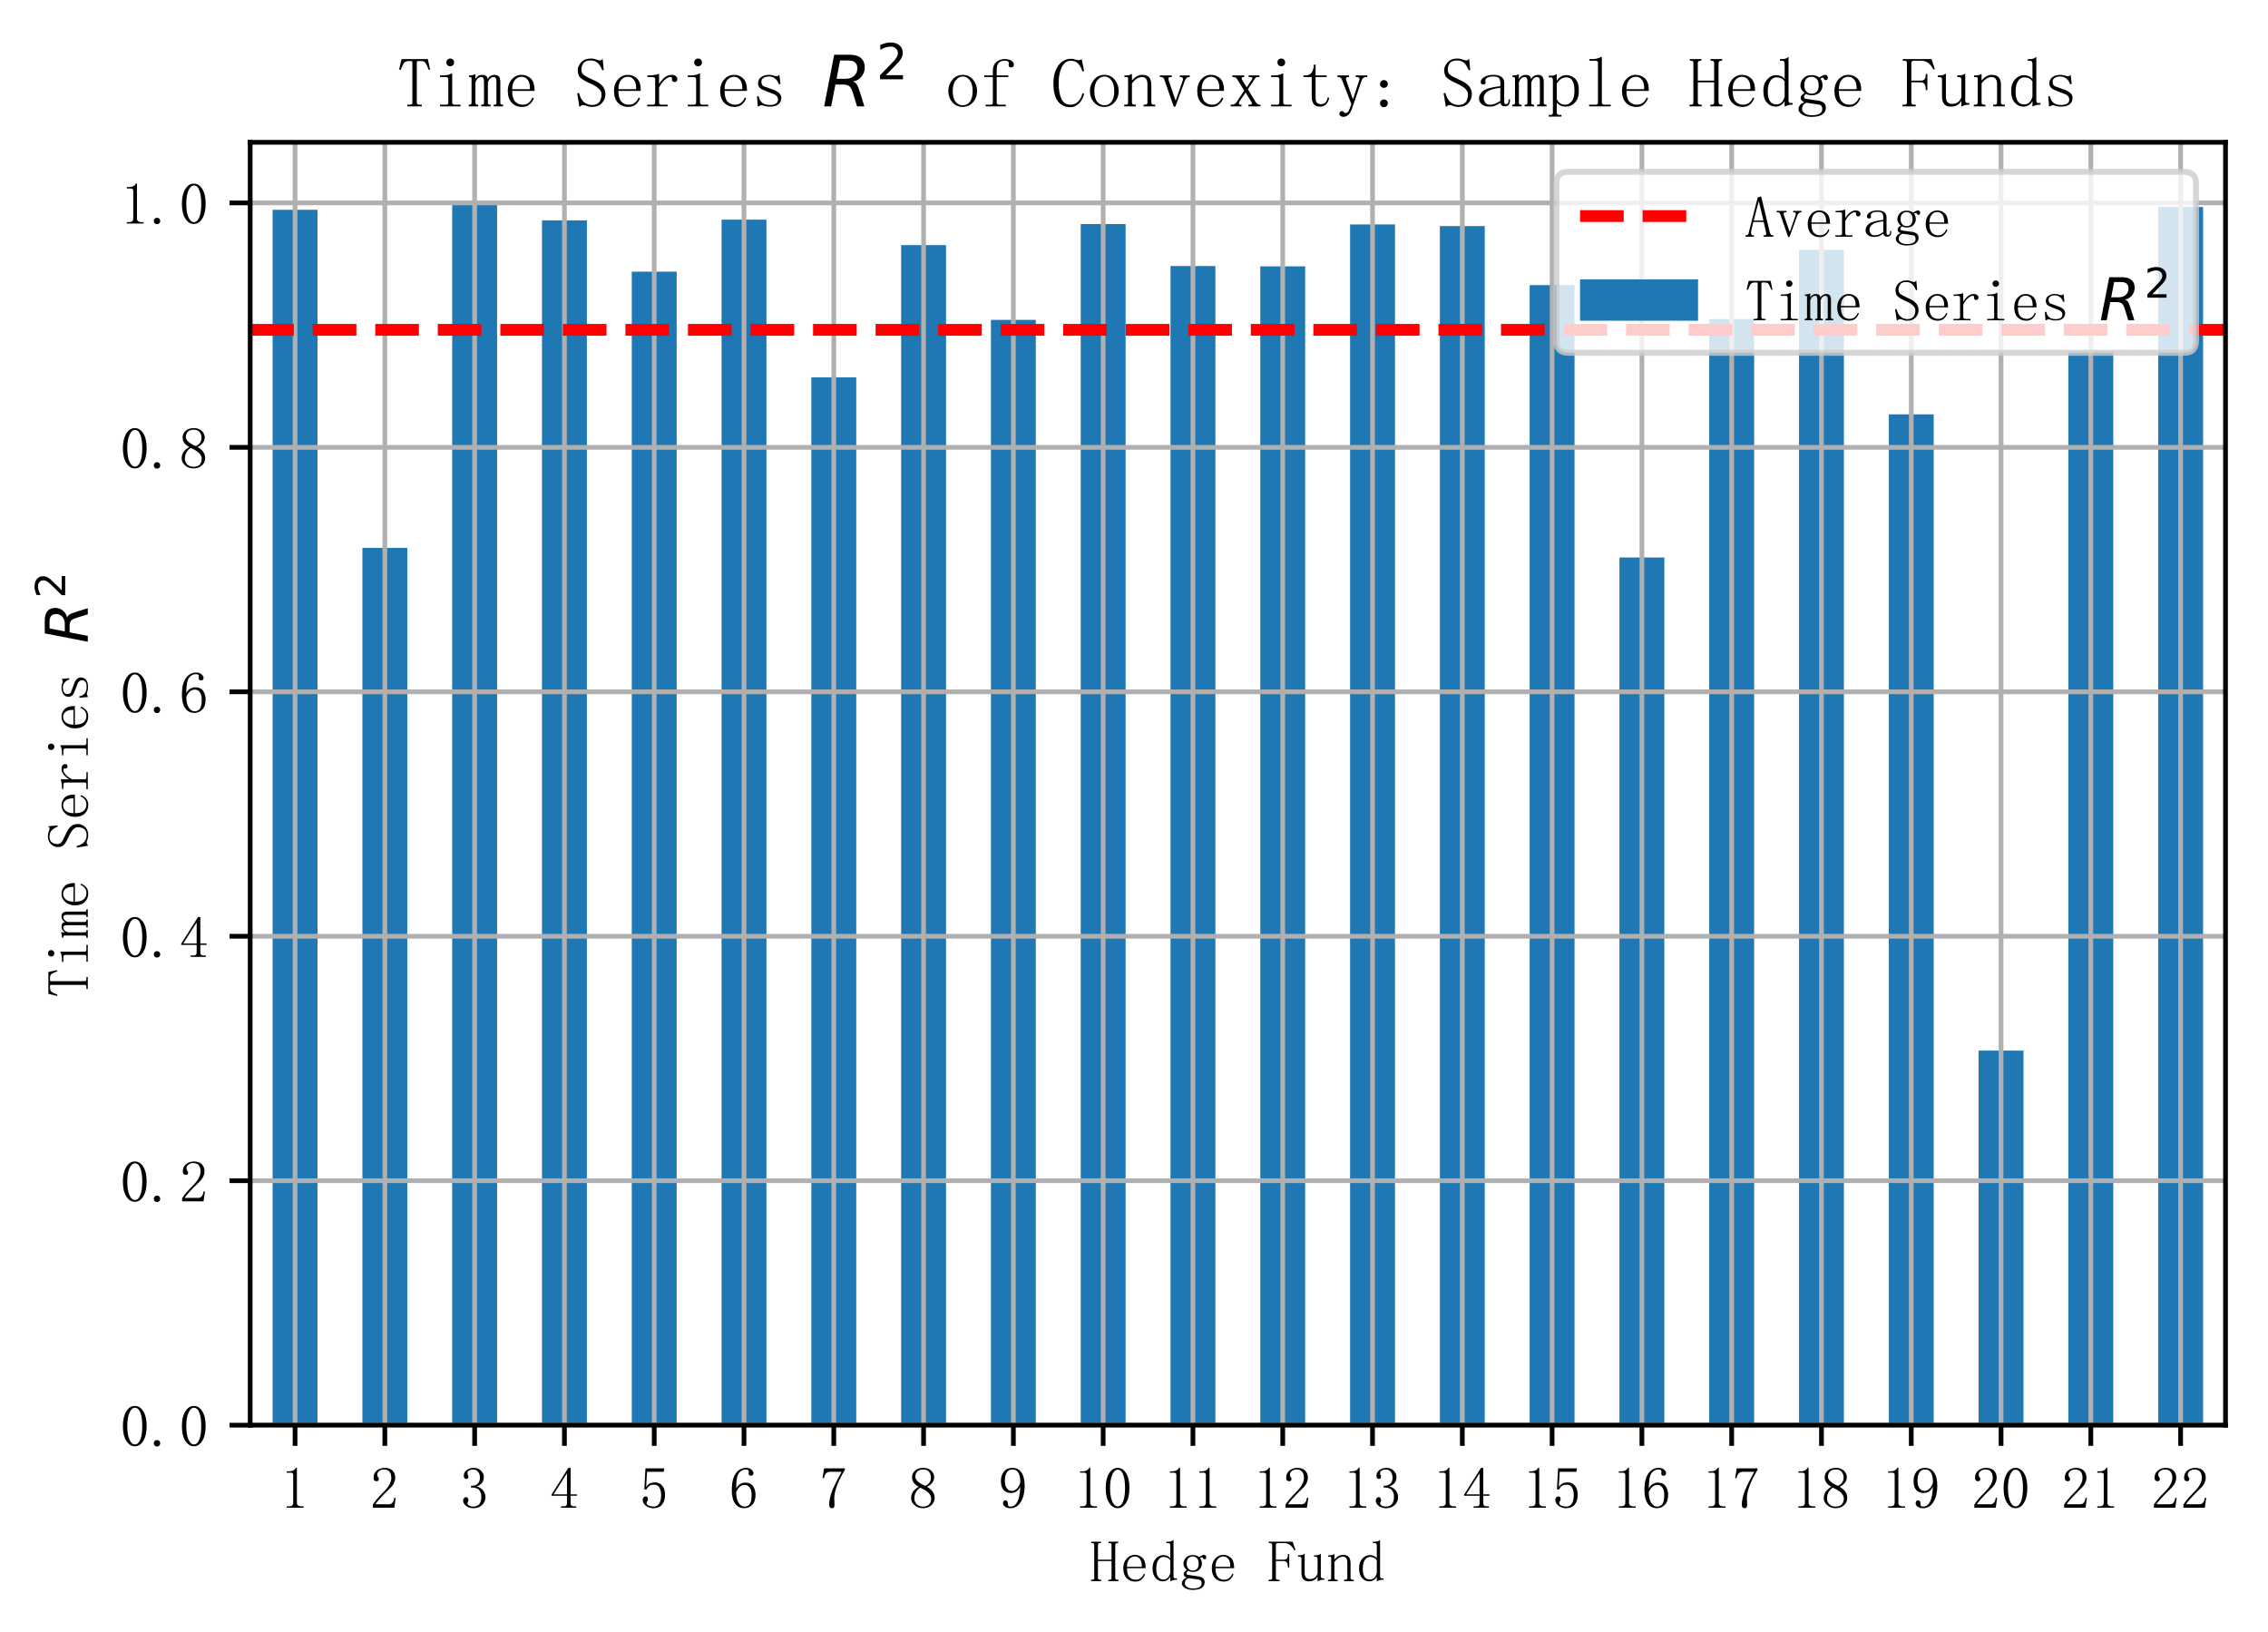 <?xml version="1.0" encoding="utf-8" standalone="no"?>
<!DOCTYPE svg PUBLIC "-//W3C//DTD SVG 1.1//EN"
  "http://www.w3.org/Graphics/SVG/1.1/DTD/svg11.dtd">
<!-- Created with matplotlib (https://matplotlib.org/) -->
<svg height="276.674pt" version="1.1" viewBox="0 0 384.4 276.674" width="384.4pt" xmlns="http://www.w3.org/2000/svg" xmlns:xlink="http://www.w3.org/1999/xlink">
 <defs>
  <style type="text/css">
*{stroke-linecap:butt;stroke-linejoin:round;}
  </style>
 </defs>
 <g id="figure_1">
  <g id="patch_1">
   <path d="M 0 276.674 
L 384.4 276.674 
L 384.4 0 
L 0 0 
z
" style="fill:#ffffff;"/>
  </g>
  <g id="axes_1">
   <g id="patch_2">
    <path d="M 42.4 241.56 
L 377.2 241.56 
L 377.2 24.12 
L 42.4 24.12 
z
" style="fill:#ffffff;"/>
   </g>
   <g id="patch_3">
    <path clip-path="url(#p45f5f5e516)" d="M 46.205 241.56 
L 53.814 241.56 
L 53.814 35.555 
L 46.205 35.555 
z
" style="fill:#1f77b4;"/>
   </g>
   <g id="patch_4">
    <path clip-path="url(#p45f5f5e516)" d="M 61.423 241.56 
L 69.032 241.56 
L 69.032 92.859 
L 61.423 92.859 
z
" style="fill:#1f77b4;"/>
   </g>
   <g id="patch_5">
    <path clip-path="url(#p45f5f5e516)" d="M 76.641 241.56 
L 84.25 241.56 
L 84.25 34.474 
L 76.641 34.474 
z
" style="fill:#1f77b4;"/>
   </g>
   <g id="patch_6">
    <path clip-path="url(#p45f5f5e516)" d="M 91.859 241.56 
L 99.468 241.56 
L 99.468 37.35 
L 91.859 37.35 
z
" style="fill:#1f77b4;"/>
   </g>
   <g id="patch_7">
    <path clip-path="url(#p45f5f5e516)" d="M 107.077 241.56 
L 114.686 241.56 
L 114.686 46.046 
L 107.077 46.046 
z
" style="fill:#1f77b4;"/>
   </g>
   <g id="patch_8">
    <path clip-path="url(#p45f5f5e516)" d="M 122.295 241.56 
L 129.905 241.56 
L 129.905 37.235 
L 122.295 37.235 
z
" style="fill:#1f77b4;"/>
   </g>
   <g id="patch_9">
    <path clip-path="url(#p45f5f5e516)" d="M 137.514 241.56 
L 145.123 241.56 
L 145.123 63.951 
L 137.514 63.951 
z
" style="fill:#1f77b4;"/>
   </g>
   <g id="patch_10">
    <path clip-path="url(#p45f5f5e516)" d="M 152.732 241.56 
L 160.341 241.56 
L 160.341 41.55 
L 152.732 41.55 
z
" style="fill:#1f77b4;"/>
   </g>
   <g id="patch_11">
    <path clip-path="url(#p45f5f5e516)" d="M 167.95 241.56 
L 175.559 241.56 
L 175.559 54.216 
L 167.95 54.216 
z
" style="fill:#1f77b4;"/>
   </g>
   <g id="patch_12">
    <path clip-path="url(#p45f5f5e516)" d="M 183.168 241.56 
L 190.777 241.56 
L 190.777 37.981 
L 183.168 37.981 
z
" style="fill:#1f77b4;"/>
   </g>
   <g id="patch_13">
    <path clip-path="url(#p45f5f5e516)" d="M 198.386 241.56 
L 205.995 241.56 
L 205.995 45.095 
L 198.386 45.095 
z
" style="fill:#1f77b4;"/>
   </g>
   <g id="patch_14">
    <path clip-path="url(#p45f5f5e516)" d="M 213.605 241.56 
L 221.214 241.56 
L 221.214 45.145 
L 213.605 45.145 
z
" style="fill:#1f77b4;"/>
   </g>
   <g id="patch_15">
    <path clip-path="url(#p45f5f5e516)" d="M 228.823 241.56 
L 236.432 241.56 
L 236.432 38.04 
L 228.823 38.04 
z
" style="fill:#1f77b4;"/>
   </g>
   <g id="patch_16">
    <path clip-path="url(#p45f5f5e516)" d="M 244.041 241.56 
L 251.65 241.56 
L 251.65 38.321 
L 244.041 38.321 
z
" style="fill:#1f77b4;"/>
   </g>
   <g id="patch_17">
    <path clip-path="url(#p45f5f5e516)" d="M 259.259 241.56 
L 266.868 241.56 
L 266.868 48.326 
L 259.259 48.326 
z
" style="fill:#1f77b4;"/>
   </g>
   <g id="patch_18">
    <path clip-path="url(#p45f5f5e516)" d="M 274.477 241.56 
L 282.086 241.56 
L 282.086 94.492 
L 274.477 94.492 
z
" style="fill:#1f77b4;"/>
   </g>
   <g id="patch_19">
    <path clip-path="url(#p45f5f5e516)" d="M 289.695 241.56 
L 297.305 241.56 
L 297.305 54.094 
L 289.695 54.094 
z
" style="fill:#1f77b4;"/>
   </g>
   <g id="patch_20">
    <path clip-path="url(#p45f5f5e516)" d="M 304.914 241.56 
L 312.523 241.56 
L 312.523 42.352 
L 304.914 42.352 
z
" style="fill:#1f77b4;"/>
   </g>
   <g id="patch_21">
    <path clip-path="url(#p45f5f5e516)" d="M 320.132 241.56 
L 327.741 241.56 
L 327.741 70.226 
L 320.132 70.226 
z
" style="fill:#1f77b4;"/>
   </g>
   <g id="patch_22">
    <path clip-path="url(#p45f5f5e516)" d="M 335.35 241.56 
L 342.959 241.56 
L 342.959 178.072 
L 335.35 178.072 
z
" style="fill:#1f77b4;"/>
   </g>
   <g id="patch_23">
    <path clip-path="url(#p45f5f5e516)" d="M 350.568 241.56 
L 358.177 241.56 
L 358.177 59.47 
L 350.568 59.47 
z
" style="fill:#1f77b4;"/>
   </g>
   <g id="patch_24">
    <path clip-path="url(#p45f5f5e516)" d="M 365.786 241.56 
L 373.395 241.56 
L 373.395 35.077 
L 365.786 35.077 
z
" style="fill:#1f77b4;"/>
   </g>
   <g id="matplotlib.axis_1">
    <g id="xtick_1">
     <g id="line2d_1">
      <path clip-path="url(#p45f5f5e516)" d="M 50.009 241.56 
L 50.009 24.12 
" style="fill:none;stroke:#b0b0b0;stroke-linecap:square;stroke-width:0.8;"/>
     </g>
     <g id="line2d_2">
      <defs>
       <path d="M 0 0 
L 0 3.5 
" id="m10527f690b" style="stroke:#000000;stroke-width:0.8;"/>
      </defs>
      <g>
       <use style="stroke:#000000;stroke-width:0.8;" x="50.009" xlink:href="#m10527f690b" y="241.56"/>
      </g>
     </g>
     <g id="text_1">
      <!-- 1 -->
      <defs>
       <path d="M 28.125 67.969 
L 28.125 8.594 
Q 28.125 5.469 30.078 3.906 
Q 32.031 2.344 35.547 2.344 
L 39.453 2.344 
L 39.453 0 
L 10.938 0 
L 10.938 2.344 
L 14.453 2.344 
Q 18.359 2.344 20.109 3.906 
Q 21.875 5.469 21.875 8.594 
L 21.875 55.859 
Q 21.875 57.422 20.891 58.391 
Q 19.922 59.375 17.969 59.375 
L 10.938 59.375 
L 10.938 61.719 
L 14.453 61.719 
Q 19.141 61.719 22.062 63.281 
Q 25 64.844 26.562 67.969 
z
" id="FangSong-49"/>
      </defs>
      <g transform="translate(47.509 255.552)scale(0.1 -0.1)">
       <use xlink:href="#FangSong-49"/>
      </g>
     </g>
    </g>
    <g id="xtick_2">
     <g id="line2d_3">
      <path clip-path="url(#p45f5f5e516)" d="M 65.227 241.56 
L 65.227 24.12 
" style="fill:none;stroke:#b0b0b0;stroke-linecap:square;stroke-width:0.8;"/>
     </g>
     <g id="line2d_4">
      <g>
       <use style="stroke:#000000;stroke-width:0.8;" x="65.227" xlink:href="#m10527f690b" y="241.56"/>
      </g>
     </g>
     <g id="text_2">
      <!-- 2 -->
      <defs>
       <path d="M 35.938 50.391 
Q 35.938 57.422 32.812 61.125 
Q 29.688 64.844 23.438 64.844 
Q 18.75 64.844 15.422 62.297 
Q 12.109 59.766 12.109 55.859 
Q 12.109 53.516 13.469 51.953 
Q 14.844 50.391 14.844 48.828 
Q 14.844 46.875 13.859 45.891 
Q 12.891 44.922 10.938 44.922 
Q 8.594 44.922 7.219 46.281 
Q 5.859 47.656 5.859 50.781 
Q 5.859 58.984 11.719 63.281 
Q 17.578 67.578 24.219 67.578 
Q 33.594 67.578 38.078 62.891 
Q 42.578 58.203 42.578 51.172 
Q 42.578 46.484 40.422 41.797 
Q 38.281 37.109 33.594 32.812 
Q 22.266 21.875 16.203 15.031 
Q 10.156 8.203 8.984 5.859 
L 32.031 5.859 
Q 35.547 5.859 37.891 8.594 
Q 40.234 11.328 41.016 16.797 
L 43.359 16.797 
L 41.016 0 
L 4.688 0 
L 4.688 5.078 
Q 6.641 8.594 11.125 14.062 
Q 15.625 19.531 23.047 26.953 
Q 29.688 33.594 32.812 39.453 
Q 35.938 45.312 35.938 50.391 
z
" id="FangSong-50"/>
      </defs>
      <g transform="translate(62.727 255.552)scale(0.1 -0.1)">
       <use xlink:href="#FangSong-50"/>
      </g>
     </g>
    </g>
    <g id="xtick_3">
     <g id="line2d_5">
      <path clip-path="url(#p45f5f5e516)" d="M 80.445 241.56 
L 80.445 24.12 
" style="fill:none;stroke:#b0b0b0;stroke-linecap:square;stroke-width:0.8;"/>
     </g>
     <g id="line2d_6">
      <g>
       <use style="stroke:#000000;stroke-width:0.8;" x="80.445" xlink:href="#m10527f690b" y="241.56"/>
      </g>
     </g>
     <g id="text_3">
      <!-- 3 -->
      <defs>
       <path d="M 43.359 17.969 
Q 43.359 10.547 37.891 4.875 
Q 32.422 -0.781 22.656 -0.781 
Q 15.625 -0.781 10.547 3.125 
Q 5.469 7.031 5.469 12.109 
Q 5.469 14.453 7.031 16.203 
Q 8.594 17.969 10.156 17.969 
Q 12.5 17.969 13.469 16.203 
Q 14.453 14.453 14.453 13.281 
Q 14.453 11.328 13.672 9.953 
Q 12.891 8.594 12.891 7.422 
Q 12.891 5.078 15.812 3.516 
Q 18.75 1.953 22.266 1.953 
Q 29.297 1.953 32.812 6.047 
Q 36.328 10.156 36.328 18.75 
Q 36.328 25.781 32.609 30.078 
Q 28.906 34.375 18.75 34.375 
L 18.75 37.109 
Q 26.562 37.109 30.266 40.812 
Q 33.984 44.531 33.984 51.172 
Q 33.984 56.641 31.047 60.734 
Q 28.125 64.844 21.875 64.844 
Q 19.141 64.844 16.016 63.469 
Q 12.891 62.109 12.891 58.984 
Q 12.891 55.859 13.672 55.078 
Q 14.453 54.297 14.453 53.125 
Q 14.453 51.172 13.672 50 
Q 12.891 48.828 10.938 48.828 
Q 9.375 48.828 8 50 
Q 6.641 51.172 6.641 54.297 
Q 6.641 60.156 11.719 63.859 
Q 16.797 67.578 23.438 67.578 
Q 31.25 67.578 35.938 62.688 
Q 40.625 57.812 40.625 52.344 
Q 40.625 46.484 37.688 42.375 
Q 34.766 38.281 28.516 36.328 
Q 37.109 33.203 40.234 28.125 
Q 43.359 23.047 43.359 17.969 
z
" id="FangSong-51"/>
      </defs>
      <g transform="translate(77.945 255.552)scale(0.1 -0.1)">
       <use xlink:href="#FangSong-51"/>
      </g>
     </g>
    </g>
    <g id="xtick_4">
     <g id="line2d_7">
      <path clip-path="url(#p45f5f5e516)" d="M 95.664 241.56 
L 95.664 24.12 
" style="fill:none;stroke:#b0b0b0;stroke-linecap:square;stroke-width:0.8;"/>
     </g>
     <g id="line2d_8">
      <g>
       <use style="stroke:#000000;stroke-width:0.8;" x="95.664" xlink:href="#m10527f690b" y="241.56"/>
      </g>
     </g>
     <g id="text_4">
      <!-- 4 -->
      <defs>
       <path d="M 35.547 7.422 
Q 35.547 4.688 37.109 3.516 
Q 38.672 2.344 41.406 2.344 
L 44.922 2.344 
L 44.922 0 
L 19.141 0 
L 19.141 2.344 
L 23.438 2.344 
Q 26.562 2.344 27.922 3.516 
Q 29.297 4.688 29.297 7.422 
L 29.297 20.312 
L 3.125 20.312 
L 3.125 22.266 
L 31.641 67.578 
L 35.547 67.578 
L 35.547 22.656 
L 46.094 22.656 
L 46.094 20.312 
L 35.547 20.312 
z
M 28.906 57.812 
L 6.641 22.656 
L 29.297 22.656 
L 29.297 57.812 
z
" id="FangSong-52"/>
      </defs>
      <g transform="translate(93.164 255.552)scale(0.1 -0.1)">
       <use xlink:href="#FangSong-52"/>
      </g>
     </g>
    </g>
    <g id="xtick_5">
     <g id="line2d_9">
      <path clip-path="url(#p45f5f5e516)" d="M 110.882 241.56 
L 110.882 24.12 
" style="fill:none;stroke:#b0b0b0;stroke-linecap:square;stroke-width:0.8;"/>
     </g>
     <g id="line2d_10">
      <g>
       <use style="stroke:#000000;stroke-width:0.8;" x="110.882" xlink:href="#m10527f690b" y="241.56"/>
      </g>
     </g>
     <g id="text_5">
      <!-- 5 -->
      <defs>
       <path d="M 26.562 42.969 
Q 33.984 42.969 38.672 37.297 
Q 43.359 31.641 43.359 22.266 
Q 43.359 11.719 38.469 5.469 
Q 33.594 -0.781 23.438 -0.781 
Q 16.406 -0.781 10.938 3.312 
Q 5.469 7.422 5.469 13.281 
Q 5.469 15.625 6.828 17.375 
Q 8.203 19.141 10.547 19.141 
Q 12.891 19.141 13.672 17.578 
Q 14.453 16.016 14.453 14.844 
Q 14.453 12.5 13.281 11.125 
Q 12.109 9.766 12.109 8.203 
Q 12.109 5.078 15.812 3.516 
Q 19.531 1.953 23.828 1.953 
Q 30.078 1.953 33.391 7.031 
Q 36.719 12.109 36.719 21.484 
Q 36.719 29.297 33.781 34.172 
Q 30.859 39.062 25 39.062 
Q 20.703 39.062 17.578 37.5 
Q 14.453 35.938 11.719 30.859 
L 8.203 31.25 
L 10.156 66.797 
L 42.188 66.797 
L 41.016 60.938 
L 12.891 60.938 
L 11.328 35.156 
Q 15.234 40.625 18.938 41.797 
Q 22.656 42.969 26.562 42.969 
z
" id="FangSong-53"/>
      </defs>
      <g transform="translate(108.382 255.552)scale(0.1 -0.1)">
       <use xlink:href="#FangSong-53"/>
      </g>
     </g>
    </g>
    <g id="xtick_6">
     <g id="line2d_11">
      <path clip-path="url(#p45f5f5e516)" d="M 126.1 241.56 
L 126.1 24.12 
" style="fill:none;stroke:#b0b0b0;stroke-linecap:square;stroke-width:0.8;"/>
     </g>
     <g id="line2d_12">
      <g>
       <use style="stroke:#000000;stroke-width:0.8;" x="126.1" xlink:href="#m10527f690b" y="241.56"/>
      </g>
     </g>
     <g id="text_6">
      <!-- 6 -->
      <defs>
       <path d="M 11.719 26.562 
Q 11.719 14.844 15.812 8.391 
Q 19.922 1.953 25.781 1.953 
Q 31.641 1.953 34.766 6.25 
Q 37.891 10.547 37.891 22.266 
Q 37.891 30.078 34.562 34.375 
Q 31.25 38.672 26.562 38.672 
Q 22.266 38.672 18.547 36.125 
Q 14.844 33.594 11.719 26.562 
z
M 26.953 42.578 
Q 36.328 42.578 40.422 36.328 
Q 44.531 30.078 44.531 22.266 
Q 44.531 10.547 38.859 4.875 
Q 33.203 -0.781 25.781 -0.781 
Q 15.234 -0.781 9.766 7.219 
Q 4.297 15.234 4.297 30.469 
Q 4.297 48.438 10.938 58 
Q 17.578 67.578 28.906 67.578 
Q 34.375 67.578 37.688 64.453 
Q 41.016 61.328 41.016 58.984 
Q 41.016 56.641 40.031 55.469 
Q 39.062 54.297 36.719 54.297 
Q 34.766 54.297 33.781 55.266 
Q 32.812 56.25 32.812 58.203 
Q 32.812 58.984 33 59.766 
Q 33.203 60.547 33.203 61.328 
Q 33.203 62.891 32.031 63.859 
Q 30.859 64.844 27.734 64.844 
Q 21.094 64.844 16.406 58.781 
Q 11.719 52.734 11.719 32.422 
Q 14.062 37.5 18.156 40.031 
Q 22.266 42.578 26.953 42.578 
z
" id="FangSong-54"/>
      </defs>
      <g transform="translate(123.6 255.552)scale(0.1 -0.1)">
       <use xlink:href="#FangSong-54"/>
      </g>
     </g>
    </g>
    <g id="xtick_7">
     <g id="line2d_13">
      <path clip-path="url(#p45f5f5e516)" d="M 141.318 241.56 
L 141.318 24.12 
" style="fill:none;stroke:#b0b0b0;stroke-linecap:square;stroke-width:0.8;"/>
     </g>
     <g id="line2d_14">
      <g>
       <use style="stroke:#000000;stroke-width:0.8;" x="141.318" xlink:href="#m10527f690b" y="241.56"/>
      </g>
     </g>
     <g id="text_7">
      <!-- 7 -->
      <defs>
       <path d="M 43.75 64.062 
Q 35.547 50.781 30.656 38.078 
Q 25.781 25.391 25.781 16.016 
Q 25.781 14.453 25.969 11.516 
Q 26.172 8.594 26.172 4.688 
Q 26.172 1.562 25.188 0.391 
Q 24.219 -0.781 21.875 -0.781 
Q 19.922 -0.781 18.547 0.578 
Q 17.188 1.953 17.188 5.469 
Q 17.188 12.891 20.5 23.828 
Q 23.828 34.766 38.281 60.938 
L 18.75 60.938 
Q 14.453 60.938 11.906 58.203 
Q 9.375 55.469 8.203 50 
L 5.859 50.391 
L 8.594 66.797 
L 43.75 66.797 
z
" id="FangSong-55"/>
      </defs>
      <g transform="translate(138.818 255.552)scale(0.1 -0.1)">
       <use xlink:href="#FangSong-55"/>
      </g>
     </g>
    </g>
    <g id="xtick_8">
     <g id="line2d_15">
      <path clip-path="url(#p45f5f5e516)" d="M 156.536 241.56 
L 156.536 24.12 
" style="fill:none;stroke:#b0b0b0;stroke-linecap:square;stroke-width:0.8;"/>
     </g>
     <g id="line2d_16">
      <g>
       <use style="stroke:#000000;stroke-width:0.8;" x="156.536" xlink:href="#m10527f690b" y="241.56"/>
      </g>
     </g>
     <g id="text_8">
      <!-- 8 -->
      <defs>
       <path d="M 9.375 16.016 
Q 9.375 9.766 13.469 5.859 
Q 17.578 1.953 23.828 1.953 
Q 31.25 1.953 34.562 5.859 
Q 37.891 9.766 37.891 15.625 
Q 37.891 20.703 33.203 25.391 
Q 28.516 30.078 19.141 33.984 
Q 14.453 30.859 11.906 26.172 
Q 9.375 21.484 9.375 16.016 
z
M 43.75 16.797 
Q 43.75 9.375 38.281 4.297 
Q 32.812 -0.781 23.828 -0.781 
Q 15.625 -0.781 9.766 4.297 
Q 3.906 9.375 3.906 16.016 
Q 3.906 22.656 7.219 27.344 
Q 10.547 32.031 16.797 35.547 
Q 11.328 38.281 8.391 42.375 
Q 5.469 46.484 5.469 51.562 
Q 5.469 58.203 10.547 62.891 
Q 15.625 67.578 24.609 67.578 
Q 32.812 67.578 37.891 62.891 
Q 42.969 58.203 42.969 51.562 
Q 42.969 46.875 40.031 42.766 
Q 37.109 38.672 30.859 35.547 
Q 37.5 31.641 40.625 26.953 
Q 43.75 22.266 43.75 16.797 
z
M 37.5 51.172 
Q 37.5 56.641 34.375 60.734 
Q 31.25 64.844 24.609 64.844 
Q 17.188 64.844 14.062 60.938 
Q 10.938 57.031 10.938 52.734 
Q 10.938 48.438 15.422 44.328 
Q 19.922 40.234 28.125 37.109 
Q 32.812 39.453 35.156 42.969 
Q 37.5 46.484 37.5 51.172 
z
" id="FangSong-56"/>
      </defs>
      <g transform="translate(154.036 255.552)scale(0.1 -0.1)">
       <use xlink:href="#FangSong-56"/>
      </g>
     </g>
    </g>
    <g id="xtick_9">
     <g id="line2d_17">
      <path clip-path="url(#p45f5f5e516)" d="M 171.755 241.56 
L 171.755 24.12 
" style="fill:none;stroke:#b0b0b0;stroke-linecap:square;stroke-width:0.8;"/>
     </g>
     <g id="line2d_18">
      <g>
       <use style="stroke:#000000;stroke-width:0.8;" x="171.755" xlink:href="#m10527f690b" y="241.56"/>
      </g>
     </g>
     <g id="text_9">
      <!-- 9 -->
      <defs>
       <path d="M 10.547 46.094 
Q 10.547 37.5 13.859 33 
Q 17.188 28.516 22.266 28.516 
Q 28.125 28.516 32.422 33.984 
Q 36.719 39.453 36.719 44.141 
Q 36.719 53.516 33.594 59.172 
Q 30.469 64.844 23.438 64.844 
Q 16.797 64.844 13.672 59.562 
Q 10.547 54.297 10.547 46.094 
z
M 21.094 25 
Q 13.281 25 8.594 29.875 
Q 3.906 34.766 3.906 45.703 
Q 3.906 55.078 8.984 61.328 
Q 14.062 67.578 23.438 67.578 
Q 33.203 67.578 38.672 59.766 
Q 44.141 51.953 44.141 37.109 
Q 44.141 20.703 37.688 9.953 
Q 31.25 -0.781 19.922 -0.781 
Q 14.844 -0.781 11.125 1.562 
Q 7.422 3.906 7.422 7.812 
Q 7.422 9.375 8.391 10.938 
Q 9.375 12.5 11.719 12.5 
Q 14.062 12.5 14.844 10.734 
Q 15.625 8.984 15.625 6.641 
Q 15.625 5.078 16.016 4.094 
Q 16.406 3.125 16.797 2.734 
Q 17.188 2.344 18.156 2.141 
Q 19.141 1.953 20.312 1.953 
Q 27.344 1.953 31.641 9.766 
Q 35.938 17.578 36.719 35.938 
Q 34.766 31.25 30.859 28.125 
Q 26.953 25 21.094 25 
z
" id="FangSong-57"/>
      </defs>
      <g transform="translate(169.255 255.552)scale(0.1 -0.1)">
       <use xlink:href="#FangSong-57"/>
      </g>
     </g>
    </g>
    <g id="xtick_10">
     <g id="line2d_19">
      <path clip-path="url(#p45f5f5e516)" d="M 186.973 241.56 
L 186.973 24.12 
" style="fill:none;stroke:#b0b0b0;stroke-linecap:square;stroke-width:0.8;"/>
     </g>
     <g id="line2d_20">
      <g>
       <use style="stroke:#000000;stroke-width:0.8;" x="186.973" xlink:href="#m10527f690b" y="241.56"/>
      </g>
     </g>
     <g id="text_10">
      <!-- 10 -->
      <defs>
       <path d="M 24.609 64.453 
Q 19.141 64.453 15.422 56.047 
Q 11.719 47.656 11.719 33.594 
Q 11.719 18.75 15.422 10.547 
Q 19.141 2.344 24.609 2.344 
Q 30.469 2.344 33.781 10.547 
Q 37.109 18.75 37.109 33.594 
Q 37.109 47.656 33.984 56.047 
Q 30.859 64.453 24.609 64.453 
z
M 24.609 -0.781 
Q 16.016 -0.781 10.156 8.203 
Q 4.297 17.188 4.297 33.594 
Q 4.297 48.828 9.953 58.203 
Q 15.625 67.578 24.609 67.578 
Q 33.203 67.578 38.859 58.594 
Q 44.531 49.609 44.531 33.594 
Q 44.531 17.578 38.859 8.391 
Q 33.203 -0.781 24.609 -0.781 
z
" id="FangSong-48"/>
      </defs>
      <g transform="translate(181.973 255.552)scale(0.1 -0.1)">
       <use xlink:href="#FangSong-49"/>
       <use x="50" xlink:href="#FangSong-48"/>
      </g>
     </g>
    </g>
    <g id="xtick_11">
     <g id="line2d_21">
      <path clip-path="url(#p45f5f5e516)" d="M 202.191 241.56 
L 202.191 24.12 
" style="fill:none;stroke:#b0b0b0;stroke-linecap:square;stroke-width:0.8;"/>
     </g>
     <g id="line2d_22">
      <g>
       <use style="stroke:#000000;stroke-width:0.8;" x="202.191" xlink:href="#m10527f690b" y="241.56"/>
      </g>
     </g>
     <g id="text_11">
      <!-- 11 -->
      <g transform="translate(197.191 255.552)scale(0.1 -0.1)">
       <use xlink:href="#FangSong-49"/>
       <use x="50" xlink:href="#FangSong-49"/>
      </g>
     </g>
    </g>
    <g id="xtick_12">
     <g id="line2d_23">
      <path clip-path="url(#p45f5f5e516)" d="M 217.409 241.56 
L 217.409 24.12 
" style="fill:none;stroke:#b0b0b0;stroke-linecap:square;stroke-width:0.8;"/>
     </g>
     <g id="line2d_24">
      <g>
       <use style="stroke:#000000;stroke-width:0.8;" x="217.409" xlink:href="#m10527f690b" y="241.56"/>
      </g>
     </g>
     <g id="text_12">
      <!-- 12 -->
      <g transform="translate(212.409 255.552)scale(0.1 -0.1)">
       <use xlink:href="#FangSong-49"/>
       <use x="50" xlink:href="#FangSong-50"/>
      </g>
     </g>
    </g>
    <g id="xtick_13">
     <g id="line2d_25">
      <path clip-path="url(#p45f5f5e516)" d="M 232.627 241.56 
L 232.627 24.12 
" style="fill:none;stroke:#b0b0b0;stroke-linecap:square;stroke-width:0.8;"/>
     </g>
     <g id="line2d_26">
      <g>
       <use style="stroke:#000000;stroke-width:0.8;" x="232.627" xlink:href="#m10527f690b" y="241.56"/>
      </g>
     </g>
     <g id="text_13">
      <!-- 13 -->
      <g transform="translate(227.627 255.552)scale(0.1 -0.1)">
       <use xlink:href="#FangSong-49"/>
       <use x="50" xlink:href="#FangSong-51"/>
      </g>
     </g>
    </g>
    <g id="xtick_14">
     <g id="line2d_27">
      <path clip-path="url(#p45f5f5e516)" d="M 247.845 241.56 
L 247.845 24.12 
" style="fill:none;stroke:#b0b0b0;stroke-linecap:square;stroke-width:0.8;"/>
     </g>
     <g id="line2d_28">
      <g>
       <use style="stroke:#000000;stroke-width:0.8;" x="247.845" xlink:href="#m10527f690b" y="241.56"/>
      </g>
     </g>
     <g id="text_14">
      <!-- 14 -->
      <g transform="translate(242.845 255.552)scale(0.1 -0.1)">
       <use xlink:href="#FangSong-49"/>
       <use x="50" xlink:href="#FangSong-52"/>
      </g>
     </g>
    </g>
    <g id="xtick_15">
     <g id="line2d_29">
      <path clip-path="url(#p45f5f5e516)" d="M 263.064 241.56 
L 263.064 24.12 
" style="fill:none;stroke:#b0b0b0;stroke-linecap:square;stroke-width:0.8;"/>
     </g>
     <g id="line2d_30">
      <g>
       <use style="stroke:#000000;stroke-width:0.8;" x="263.064" xlink:href="#m10527f690b" y="241.56"/>
      </g>
     </g>
     <g id="text_15">
      <!-- 15 -->
      <g transform="translate(258.064 255.552)scale(0.1 -0.1)">
       <use xlink:href="#FangSong-49"/>
       <use x="50" xlink:href="#FangSong-53"/>
      </g>
     </g>
    </g>
    <g id="xtick_16">
     <g id="line2d_31">
      <path clip-path="url(#p45f5f5e516)" d="M 278.282 241.56 
L 278.282 24.12 
" style="fill:none;stroke:#b0b0b0;stroke-linecap:square;stroke-width:0.8;"/>
     </g>
     <g id="line2d_32">
      <g>
       <use style="stroke:#000000;stroke-width:0.8;" x="278.282" xlink:href="#m10527f690b" y="241.56"/>
      </g>
     </g>
     <g id="text_16">
      <!-- 16 -->
      <g transform="translate(273.282 255.552)scale(0.1 -0.1)">
       <use xlink:href="#FangSong-49"/>
       <use x="50" xlink:href="#FangSong-54"/>
      </g>
     </g>
    </g>
    <g id="xtick_17">
     <g id="line2d_33">
      <path clip-path="url(#p45f5f5e516)" d="M 293.5 241.56 
L 293.5 24.12 
" style="fill:none;stroke:#b0b0b0;stroke-linecap:square;stroke-width:0.8;"/>
     </g>
     <g id="line2d_34">
      <g>
       <use style="stroke:#000000;stroke-width:0.8;" x="293.5" xlink:href="#m10527f690b" y="241.56"/>
      </g>
     </g>
     <g id="text_17">
      <!-- 17 -->
      <g transform="translate(288.5 255.552)scale(0.1 -0.1)">
       <use xlink:href="#FangSong-49"/>
       <use x="50" xlink:href="#FangSong-55"/>
      </g>
     </g>
    </g>
    <g id="xtick_18">
     <g id="line2d_35">
      <path clip-path="url(#p45f5f5e516)" d="M 308.718 241.56 
L 308.718 24.12 
" style="fill:none;stroke:#b0b0b0;stroke-linecap:square;stroke-width:0.8;"/>
     </g>
     <g id="line2d_36">
      <g>
       <use style="stroke:#000000;stroke-width:0.8;" x="308.718" xlink:href="#m10527f690b" y="241.56"/>
      </g>
     </g>
     <g id="text_18">
      <!-- 18 -->
      <g transform="translate(303.718 255.552)scale(0.1 -0.1)">
       <use xlink:href="#FangSong-49"/>
       <use x="50" xlink:href="#FangSong-56"/>
      </g>
     </g>
    </g>
    <g id="xtick_19">
     <g id="line2d_37">
      <path clip-path="url(#p45f5f5e516)" d="M 323.936 241.56 
L 323.936 24.12 
" style="fill:none;stroke:#b0b0b0;stroke-linecap:square;stroke-width:0.8;"/>
     </g>
     <g id="line2d_38">
      <g>
       <use style="stroke:#000000;stroke-width:0.8;" x="323.936" xlink:href="#m10527f690b" y="241.56"/>
      </g>
     </g>
     <g id="text_19">
      <!-- 19 -->
      <g transform="translate(318.936 255.552)scale(0.1 -0.1)">
       <use xlink:href="#FangSong-49"/>
       <use x="50" xlink:href="#FangSong-57"/>
      </g>
     </g>
    </g>
    <g id="xtick_20">
     <g id="line2d_39">
      <path clip-path="url(#p45f5f5e516)" d="M 339.155 241.56 
L 339.155 24.12 
" style="fill:none;stroke:#b0b0b0;stroke-linecap:square;stroke-width:0.8;"/>
     </g>
     <g id="line2d_40">
      <g>
       <use style="stroke:#000000;stroke-width:0.8;" x="339.155" xlink:href="#m10527f690b" y="241.56"/>
      </g>
     </g>
     <g id="text_20">
      <!-- 20 -->
      <g transform="translate(334.155 255.552)scale(0.1 -0.1)">
       <use xlink:href="#FangSong-50"/>
       <use x="50" xlink:href="#FangSong-48"/>
      </g>
     </g>
    </g>
    <g id="xtick_21">
     <g id="line2d_41">
      <path clip-path="url(#p45f5f5e516)" d="M 354.373 241.56 
L 354.373 24.12 
" style="fill:none;stroke:#b0b0b0;stroke-linecap:square;stroke-width:0.8;"/>
     </g>
     <g id="line2d_42">
      <g>
       <use style="stroke:#000000;stroke-width:0.8;" x="354.373" xlink:href="#m10527f690b" y="241.56"/>
      </g>
     </g>
     <g id="text_21">
      <!-- 21 -->
      <g transform="translate(349.373 255.552)scale(0.1 -0.1)">
       <use xlink:href="#FangSong-50"/>
       <use x="50" xlink:href="#FangSong-49"/>
      </g>
     </g>
    </g>
    <g id="xtick_22">
     <g id="line2d_43">
      <path clip-path="url(#p45f5f5e516)" d="M 369.591 241.56 
L 369.591 24.12 
" style="fill:none;stroke:#b0b0b0;stroke-linecap:square;stroke-width:0.8;"/>
     </g>
     <g id="line2d_44">
      <g>
       <use style="stroke:#000000;stroke-width:0.8;" x="369.591" xlink:href="#m10527f690b" y="241.56"/>
      </g>
     </g>
     <g id="text_22">
      <!-- 22 -->
      <g transform="translate(364.591 255.552)scale(0.1 -0.1)">
       <use xlink:href="#FangSong-50"/>
       <use x="50" xlink:href="#FangSong-50"/>
      </g>
     </g>
    </g>
    <g id="text_23">
     <!-- Hedge Fund -->
     <defs>
      <path d="M 42.188 5.469 
Q 42.188 3.906 43.156 3.125 
Q 44.141 2.344 45.703 2.344 
L 47.656 2.344 
L 47.656 0 
L 30.469 0 
L 30.469 2.344 
L 32.422 2.344 
Q 34.375 2.344 35.156 3.125 
Q 35.938 3.906 35.938 5.469 
L 35.938 33.984 
L 12.891 33.984 
L 12.891 5.469 
Q 12.891 3.906 13.859 3.125 
Q 14.844 2.344 16.406 2.344 
L 18.359 2.344 
L 18.359 0 
L 1.172 0 
L 1.172 2.344 
L 3.125 2.344 
Q 5.078 2.344 5.859 3.125 
Q 6.641 3.906 6.641 5.469 
L 6.641 61.328 
Q 6.641 62.891 5.859 63.672 
Q 5.078 64.453 3.125 64.453 
L 1.562 64.453 
L 1.562 66.797 
L 17.969 66.797 
L 17.969 64.453 
L 16.406 64.453 
Q 14.844 64.453 13.859 63.672 
Q 12.891 62.891 12.891 61.328 
L 12.891 36.328 
L 35.938 36.328 
L 35.938 61.328 
Q 35.938 62.891 35.156 63.672 
Q 34.375 64.453 32.422 64.453 
L 30.859 64.453 
L 30.859 66.797 
L 47.266 66.797 
L 47.266 64.453 
L 45.703 64.453 
Q 44.141 64.453 43.156 63.672 
Q 42.188 62.891 42.188 61.328 
z
" id="FangSong-72"/>
      <path d="M 37.109 24.219 
Q 37.5 32.812 34.172 37.297 
Q 30.859 41.797 25.391 41.797 
Q 19.531 41.797 15.812 37.109 
Q 12.109 32.422 12.109 24.219 
z
M 12.109 21.875 
Q 12.109 11.328 16.203 6.828 
Q 20.312 2.344 26.953 2.344 
Q 32.031 2.344 35.547 5.266 
Q 39.062 8.203 40.625 12.5 
L 42.578 11.719 
Q 41.406 7.422 37.297 3.312 
Q 33.203 -0.781 26.172 -0.781 
Q 17.188 -0.781 11.516 5.078 
Q 5.859 10.938 5.859 21.875 
Q 5.859 31.641 11.516 38.078 
Q 17.188 44.531 25.391 44.531 
Q 32.812 44.531 38.281 39.453 
Q 43.75 34.375 43.75 21.875 
z
" id="FangSong-101"/>
      <path d="M 35.547 35.156 
Q 33.594 38.281 30.469 39.641 
Q 27.344 41.016 24.219 41.016 
Q 18.359 41.016 15.031 35.547 
Q 11.719 30.078 11.719 21.094 
Q 11.719 11.719 14.844 7.219 
Q 17.969 2.734 23.828 2.734 
Q 28.125 2.734 31.047 5.469 
Q 33.984 8.203 35.547 13.672 
z
M 22.656 -0.391 
Q 15.625 -0.391 10.547 5.266 
Q 5.469 10.938 5.469 21.875 
Q 5.469 32.031 10.938 38.078 
Q 16.406 44.141 23.828 44.141 
Q 26.953 44.141 30.266 42.766 
Q 33.594 41.406 35.547 38.672 
L 35.547 59.766 
Q 35.547 62.109 34.766 63.281 
Q 33.984 64.453 32.031 64.453 
L 28.906 64.453 
L 28.906 66.797 
L 33.203 66.797 
Q 35.156 66.797 37.109 67.578 
Q 39.062 68.359 41.016 69.922 
L 41.016 8.203 
Q 41.016 6.25 41.797 5.469 
Q 42.578 4.688 44.141 4.688 
L 46.875 4.688 
L 46.875 2.344 
L 44.531 2.344 
Q 42.969 2.344 40.812 1.75 
Q 38.672 1.172 36.328 0 
L 35.547 0 
L 35.547 7.422 
Q 33.594 3.906 30.266 1.75 
Q 26.953 -0.391 22.656 -0.391 
z
" id="FangSong-100"/>
      <path d="M 13.281 29.297 
Q 13.281 24.609 16.016 21.281 
Q 18.75 17.969 23.438 17.969 
Q 28.516 17.969 31.047 20.891 
Q 33.594 23.828 33.594 29.297 
Q 33.594 35.938 30.656 38.859 
Q 27.734 41.797 23.438 41.797 
Q 19.141 41.797 16.203 38.859 
Q 13.281 35.938 13.281 29.297 
z
M 32.422 8.203 
Q 38.281 7.422 41.016 4.875 
Q 43.75 2.344 43.75 -1.953 
Q 43.75 -7.812 38.859 -11.328 
Q 33.984 -14.844 23.438 -14.844 
Q 15.234 -14.844 10.156 -11.516 
Q 5.078 -8.203 5.078 -3.906 
Q 5.078 -1.172 7.031 1.562 
Q 8.984 4.297 13.281 5.859 
Q 10.938 7.031 9.562 8.391 
Q 8.203 9.766 8.203 11.719 
Q 8.203 14.062 9.766 15.812 
Q 11.328 17.578 13.672 18.75 
Q 11.328 20.703 9.562 23.438 
Q 7.812 26.172 7.812 29.297 
Q 7.812 35.156 11.906 39.641 
Q 16.016 44.141 23.438 44.141 
Q 26.562 44.141 29.484 43.359 
Q 32.422 42.578 34.375 40.625 
Q 37.109 42.578 39.25 43.547 
Q 41.406 44.531 42.969 44.531 
Q 44.922 44.531 45.703 43.156 
Q 46.484 41.797 46.484 40.625 
Q 46.484 39.062 45.891 38.078 
Q 45.312 37.109 43.75 37.109 
Q 42.578 37.109 41.797 37.688 
Q 41.016 38.281 40.625 39.453 
Q 40.234 40.625 38.859 40.422 
Q 37.5 40.234 35.938 39.062 
Q 37.5 37.5 38.281 34.766 
Q 39.062 32.031 39.062 29.297 
Q 39.062 24.609 35.344 20.109 
Q 31.641 15.625 23.438 15.625 
Q 21.094 15.625 19.141 16.203 
Q 17.188 16.797 16.016 17.578 
Q 14.453 16.797 13.672 15.625 
Q 12.891 14.453 12.891 13.672 
Q 12.891 12.109 13.672 11.328 
Q 14.453 10.547 16.016 10.547 
Q 21.094 9.766 25.188 9.172 
Q 29.297 8.594 32.422 8.203 
z
M 16.406 5.078 
Q 12.891 3.516 11.516 1.359 
Q 10.156 -0.781 10.156 -3.906 
Q 10.156 -7.031 13.672 -9.766 
Q 17.188 -12.5 24.219 -12.5 
Q 30.859 -12.5 34.766 -10.344 
Q 38.672 -8.203 38.672 -3.906 
Q 38.672 -1.172 37.688 0.391 
Q 36.719 1.953 34.766 2.344 
Q 30.859 3.125 26.172 3.703 
Q 21.484 4.297 16.406 5.078 
z
" id="FangSong-103"/>
      <path id="FangSong-32"/>
      <path d="M 20.703 2.344 
L 20.703 0 
L 1.953 0 
L 1.953 2.344 
L 4.688 2.344 
Q 6.641 2.344 7.422 3.125 
Q 8.203 3.906 8.203 5.469 
L 8.203 61.328 
Q 8.203 62.891 7.422 63.672 
Q 6.641 64.453 4.688 64.453 
L 2.344 64.453 
L 2.344 66.797 
L 42.969 66.797 
L 47.656 52.734 
L 45.703 51.953 
Q 42.578 58.203 38.281 61.328 
Q 33.984 64.453 28.906 64.453 
L 17.969 64.453 
Q 16.406 64.453 15.422 63.672 
Q 14.453 62.891 14.453 61.328 
L 14.453 36.328 
L 27.344 36.328 
Q 31.25 36.328 33 38.078 
Q 34.766 39.844 34.766 43.75 
L 34.766 45.703 
L 37.109 45.703 
L 37.109 23.047 
L 34.766 23.047 
L 34.766 24.609 
Q 34.766 29.297 33 31.641 
Q 31.25 33.984 27.344 33.984 
L 14.453 33.984 
L 14.453 5.469 
Q 14.453 3.906 15.422 3.125 
Q 16.406 2.344 17.969 2.344 
z
" id="FangSong-70"/>
      <path d="M 22.266 3.516 
Q 26.953 3.516 30.266 5.859 
Q 33.594 8.203 35.156 13.281 
L 35.156 37.891 
Q 35.156 39.453 34.375 40.422 
Q 33.594 41.406 31.641 41.406 
L 29.297 41.406 
L 29.297 43.75 
L 31.641 43.75 
Q 33.984 43.75 35.938 44.141 
Q 37.891 44.531 39.844 46.094 
L 40.625 46.094 
L 40.625 7.812 
Q 40.625 6.25 41.594 5.469 
Q 42.578 4.688 44.141 4.688 
L 46.484 4.688 
L 46.484 2.344 
L 44.141 2.344 
Q 42.188 2.344 40.234 1.75 
Q 38.281 1.172 35.938 0 
L 35.156 0 
L 35.156 8.203 
Q 33.203 3.906 29.297 1.75 
Q 25.391 -0.391 20.312 -0.391 
Q 14.062 -0.391 10.938 3.125 
Q 7.812 6.641 7.812 14.453 
L 7.812 37.891 
Q 7.812 39.453 7.031 40.422 
Q 6.25 41.406 4.297 41.406 
L 1.953 41.406 
L 1.953 43.75 
L 4.297 43.75 
Q 6.641 43.75 8.594 44.141 
Q 10.547 44.531 12.5 46.094 
L 13.281 46.094 
L 13.281 13.672 
Q 13.281 8.203 15.625 5.859 
Q 17.969 3.516 22.266 3.516 
z
" id="FangSong-117"/>
      <path d="M 2.734 0 
L 2.734 2.344 
L 4.688 2.344 
Q 6.641 2.344 7.422 3.125 
Q 8.203 3.906 8.203 5.469 
L 8.203 39.062 
Q 8.203 40.234 7.812 40.812 
Q 7.422 41.406 6.25 41.406 
L 3.125 41.406 
L 3.125 43.75 
L 5.859 43.75 
Q 7.812 43.75 9.562 44.141 
Q 11.328 44.531 12.891 45.703 
L 13.672 45.703 
L 13.672 36.719 
Q 17.188 40.625 20.703 42.578 
Q 24.219 44.531 28.125 44.531 
Q 34.766 44.531 37.891 41.016 
Q 41.016 37.5 41.016 30.469 
L 41.016 5.469 
Q 41.016 3.906 41.984 3.125 
Q 42.969 2.344 44.531 2.344 
L 46.484 2.344 
L 46.484 0 
L 30.078 0 
L 30.078 2.344 
L 32.031 2.344 
Q 33.984 2.344 34.766 3.125 
Q 35.547 3.906 35.547 5.469 
L 35.547 31.641 
Q 35.547 36.328 33.594 38.859 
Q 31.641 41.406 27.734 41.406 
Q 24.219 41.406 20.5 39.062 
Q 16.797 36.719 13.672 32.422 
L 13.672 5.469 
Q 13.672 3.906 14.641 3.125 
Q 15.625 2.344 17.188 2.344 
L 19.141 2.344 
L 19.141 0 
z
" id="FangSong-110"/>
     </defs>
     <g transform="translate(184.8 267.99)scale(0.1 -0.1)">
      <use xlink:href="#FangSong-72"/>
      <use x="50" xlink:href="#FangSong-101"/>
      <use x="100" xlink:href="#FangSong-100"/>
      <use x="150" xlink:href="#FangSong-103"/>
      <use x="200" xlink:href="#FangSong-101"/>
      <use x="250" xlink:href="#FangSong-32"/>
      <use x="300" xlink:href="#FangSong-70"/>
      <use x="350" xlink:href="#FangSong-117"/>
      <use x="400" xlink:href="#FangSong-110"/>
      <use x="450" xlink:href="#FangSong-100"/>
     </g>
    </g>
   </g>
   <g id="matplotlib.axis_2">
    <g id="ytick_1">
     <g id="line2d_45">
      <path clip-path="url(#p45f5f5e516)" d="M 42.4 241.56 
L 377.2 241.56 
" style="fill:none;stroke:#b0b0b0;stroke-linecap:square;stroke-width:0.8;"/>
     </g>
     <g id="line2d_46">
      <defs>
       <path d="M 0 0 
L -3.5 0 
" id="m6e128c9d38" style="stroke:#000000;stroke-width:0.8;"/>
      </defs>
      <g>
       <use style="stroke:#000000;stroke-width:0.8;" x="42.4" xlink:href="#m6e128c9d38" y="241.56"/>
      </g>
     </g>
     <g id="text_24">
      <!-- 0.0 -->
      <defs>
       <path d="M 17.578 4.297 
Q 17.578 1.953 16.016 0.391 
Q 14.453 -1.172 12.109 -1.172 
Q 9.766 -1.172 8.203 0.391 
Q 6.641 1.953 6.641 4.297 
Q 6.641 6.641 8.203 8.203 
Q 9.766 9.766 12.109 9.766 
Q 14.453 9.766 16.016 8.203 
Q 17.578 6.641 17.578 4.297 
z
" id="FangSong-46"/>
      </defs>
      <g transform="translate(20.4 245.056)scale(0.1 -0.1)">
       <use xlink:href="#FangSong-48"/>
       <use x="50" xlink:href="#FangSong-46"/>
       <use x="100" xlink:href="#FangSong-48"/>
      </g>
     </g>
    </g>
    <g id="ytick_2">
     <g id="line2d_47">
      <path clip-path="url(#p45f5f5e516)" d="M 42.4 200.126 
L 377.2 200.126 
" style="fill:none;stroke:#b0b0b0;stroke-linecap:square;stroke-width:0.8;"/>
     </g>
     <g id="line2d_48">
      <g>
       <use style="stroke:#000000;stroke-width:0.8;" x="42.4" xlink:href="#m6e128c9d38" y="200.126"/>
      </g>
     </g>
     <g id="text_25">
      <!-- 0.2 -->
      <g transform="translate(20.4 203.622)scale(0.1 -0.1)">
       <use xlink:href="#FangSong-48"/>
       <use x="50" xlink:href="#FangSong-46"/>
       <use x="100" xlink:href="#FangSong-50"/>
      </g>
     </g>
    </g>
    <g id="ytick_3">
     <g id="line2d_49">
      <path clip-path="url(#p45f5f5e516)" d="M 42.4 158.691 
L 377.2 158.691 
" style="fill:none;stroke:#b0b0b0;stroke-linecap:square;stroke-width:0.8;"/>
     </g>
     <g id="line2d_50">
      <g>
       <use style="stroke:#000000;stroke-width:0.8;" x="42.4" xlink:href="#m6e128c9d38" y="158.691"/>
      </g>
     </g>
     <g id="text_26">
      <!-- 0.4 -->
      <g transform="translate(20.4 162.187)scale(0.1 -0.1)">
       <use xlink:href="#FangSong-48"/>
       <use x="50" xlink:href="#FangSong-46"/>
       <use x="100" xlink:href="#FangSong-52"/>
      </g>
     </g>
    </g>
    <g id="ytick_4">
     <g id="line2d_51">
      <path clip-path="url(#p45f5f5e516)" d="M 42.4 117.257 
L 377.2 117.257 
" style="fill:none;stroke:#b0b0b0;stroke-linecap:square;stroke-width:0.8;"/>
     </g>
     <g id="line2d_52">
      <g>
       <use style="stroke:#000000;stroke-width:0.8;" x="42.4" xlink:href="#m6e128c9d38" y="117.257"/>
      </g>
     </g>
     <g id="text_27">
      <!-- 0.6 -->
      <g transform="translate(20.4 120.753)scale(0.1 -0.1)">
       <use xlink:href="#FangSong-48"/>
       <use x="50" xlink:href="#FangSong-46"/>
       <use x="100" xlink:href="#FangSong-54"/>
      </g>
     </g>
    </g>
    <g id="ytick_5">
     <g id="line2d_53">
      <path clip-path="url(#p45f5f5e516)" d="M 42.4 75.822 
L 377.2 75.822 
" style="fill:none;stroke:#b0b0b0;stroke-linecap:square;stroke-width:0.8;"/>
     </g>
     <g id="line2d_54">
      <g>
       <use style="stroke:#000000;stroke-width:0.8;" x="42.4" xlink:href="#m6e128c9d38" y="75.822"/>
      </g>
     </g>
     <g id="text_28">
      <!-- 0.8 -->
      <g transform="translate(20.4 79.318)scale(0.1 -0.1)">
       <use xlink:href="#FangSong-48"/>
       <use x="50" xlink:href="#FangSong-46"/>
       <use x="100" xlink:href="#FangSong-56"/>
      </g>
     </g>
    </g>
    <g id="ytick_6">
     <g id="line2d_55">
      <path clip-path="url(#p45f5f5e516)" d="M 42.4 34.388 
L 377.2 34.388 
" style="fill:none;stroke:#b0b0b0;stroke-linecap:square;stroke-width:0.8;"/>
     </g>
     <g id="line2d_56">
      <g>
       <use style="stroke:#000000;stroke-width:0.8;" x="42.4" xlink:href="#m6e128c9d38" y="34.388"/>
      </g>
     </g>
     <g id="text_29">
      <!-- 1.0 -->
      <g transform="translate(20.4 37.884)scale(0.1 -0.1)">
       <use xlink:href="#FangSong-49"/>
       <use x="50" xlink:href="#FangSong-46"/>
       <use x="100" xlink:href="#FangSong-48"/>
      </g>
     </g>
    </g>
    <g id="text_30">
     <!-- Time Series $R^2$ -->
     <defs>
      <path d="M 34.375 0 
L 14.062 0 
L 14.062 2.344 
L 17.578 2.344 
Q 19.531 2.344 20.312 3.125 
Q 21.094 3.906 21.094 5.469 
L 21.094 60.156 
Q 21.094 63.281 20.703 63.672 
Q 20.312 64.062 17.578 64.062 
Q 12.109 64.062 9.953 62.109 
Q 7.812 60.156 4.688 51.562 
L 2.344 51.953 
L 5.859 66.797 
L 42.969 66.797 
L 46.094 51.953 
L 44.141 51.562 
Q 41.016 59.766 39.25 61.906 
Q 37.5 64.062 32.031 64.062 
Q 28.125 64.062 27.734 63.672 
Q 27.344 63.281 27.344 59.766 
L 27.344 5.469 
Q 27.344 3.906 28.312 3.125 
Q 29.297 2.344 30.859 2.344 
L 34.375 2.344 
z
" id="FangSong-84"/>
      <path d="M 21.875 37.891 
Q 21.875 39.453 21.094 40.422 
Q 20.312 41.406 18.359 41.406 
L 10.156 41.406 
L 10.156 43.75 
L 14.062 43.75 
Q 17.578 43.75 20.703 44.328 
Q 23.828 44.922 26.562 46.484 
L 27.344 46.484 
L 27.344 5.469 
Q 27.344 3.906 28.312 3.125 
Q 29.297 2.344 30.859 2.344 
L 39.062 2.344 
L 39.062 0 
L 10.156 0 
L 10.156 2.344 
L 18.359 2.344 
Q 20.312 2.344 21.094 3.125 
Q 21.875 3.906 21.875 5.469 
z
M 30.078 62.109 
Q 30.078 59.766 28.516 58.203 
Q 26.953 56.641 24.609 56.641 
Q 22.266 56.641 20.703 58.203 
Q 19.141 59.766 19.141 62.109 
Q 19.141 64.453 20.703 66.016 
Q 22.266 67.578 24.609 67.578 
Q 26.953 67.578 28.516 66.016 
Q 30.078 64.453 30.078 62.109 
z
" id="FangSong-105"/>
      <path d="M 2.344 43.75 
Q 4.297 43.75 6.25 44.141 
Q 8.203 44.531 9.375 45.312 
L 10.156 45.312 
L 10.156 38.672 
Q 12.109 41.797 14.453 43.156 
Q 16.797 44.531 19.531 44.531 
Q 23.047 44.531 25 43.156 
Q 26.953 41.797 27.344 38.672 
Q 29.297 41.797 31.828 43.156 
Q 34.375 44.531 37.109 44.531 
Q 41.797 44.531 43.547 41.797 
Q 45.312 39.062 45.312 34.766 
L 45.312 5.078 
Q 45.312 3.516 46.094 2.922 
Q 46.875 2.344 48.438 2.344 
L 49.219 2.344 
L 49.219 0 
L 35.938 0 
L 35.938 2.344 
L 36.719 2.344 
Q 38.281 2.344 39.062 2.922 
Q 39.844 3.516 39.844 5.078 
L 39.844 34.375 
Q 39.844 38.672 38.859 40.031 
Q 37.891 41.406 35.938 41.406 
Q 33.203 41.406 31.047 39.453 
Q 28.906 37.5 27.734 33.984 
L 27.734 5.078 
Q 27.734 3.516 28.516 2.922 
Q 29.297 2.344 30.859 2.344 
L 31.641 2.344 
L 31.641 0 
L 18.359 0 
L 18.359 2.344 
L 19.141 2.344 
Q 20.703 2.344 21.484 2.922 
Q 22.266 3.516 22.266 5.078 
L 22.266 34.375 
Q 22.266 37.891 21.484 39.641 
Q 20.703 41.406 18.359 41.406 
Q 15.625 41.406 13.469 39.453 
Q 11.328 37.5 10.156 33.594 
L 10.156 5.078 
Q 10.156 3.516 10.938 2.922 
Q 11.719 2.344 13.281 2.344 
L 14.062 2.344 
L 14.062 0 
L 0.781 0 
L 0.781 2.344 
L 1.562 2.344 
Q 3.125 2.344 3.906 2.922 
Q 4.688 3.516 4.688 5.078 
L 4.688 39.062 
Q 4.688 40.234 4.297 40.812 
Q 3.906 41.406 2.734 41.406 
L 1.172 41.406 
L 1.172 43.75 
z
" id="FangSong-109"/>
      <path d="M 23.047 32.031 
Q 12.5 36.719 8.594 40.234 
Q 4.688 43.75 4.688 51.172 
Q 4.688 57.031 9.562 62.297 
Q 14.453 67.578 23.438 67.578 
Q 27.344 67.578 30.859 66.203 
Q 34.375 64.844 35.938 64.844 
Q 37.109 64.844 38.078 65.422 
Q 39.062 66.016 39.844 67.578 
L 41.406 51.562 
L 39.453 50.781 
Q 35.938 58.984 32.219 61.906 
Q 28.516 64.844 22.656 64.844 
Q 15.234 64.844 12.5 60.734 
Q 9.766 56.641 9.766 51.953 
Q 9.766 47.656 12.297 45.109 
Q 14.844 42.578 26.172 37.5 
Q 35.547 33.594 39.641 28.703 
Q 43.75 23.828 43.75 17.188 
Q 43.75 10.156 38.859 4.688 
Q 33.984 -0.781 24.609 -0.781 
Q 20.703 -0.781 17.375 0.578 
Q 14.062 1.953 12.109 1.953 
Q 10.938 1.953 9.766 1.172 
Q 8.594 0.391 7.031 -0.781 
L 3.906 18.359 
L 6.25 19.141 
Q 8.984 9.375 13.859 5.656 
Q 18.75 1.953 25 1.953 
Q 31.641 1.953 34.953 5.859 
Q 38.281 9.766 38.281 17.188 
Q 38.281 21.094 34.562 24.797 
Q 30.859 28.516 23.047 32.031 
z
" id="FangSong-83"/>
      <path d="M 19.531 31.641 
Q 23.438 37.891 27.922 41.203 
Q 32.422 44.531 37.109 44.531 
Q 41.016 44.531 43.156 42.766 
Q 45.312 41.016 45.312 38.672 
Q 45.312 36.719 44.328 35.547 
Q 43.359 34.375 41.406 34.375 
Q 39.453 34.375 38.469 35.547 
Q 37.5 36.719 37.891 38.672 
Q 37.891 39.844 37.5 40.625 
Q 37.109 41.406 35.156 41.406 
Q 32.031 41.406 27.531 37.5 
Q 23.047 33.594 19.531 26.562 
L 19.531 5.469 
Q 19.531 3.906 20.5 3.125 
Q 21.484 2.344 23.047 2.344 
L 31.641 2.344 
L 31.641 0 
L 2.734 0 
L 2.734 2.344 
L 10.547 2.344 
Q 12.5 2.344 13.281 3.125 
Q 14.062 3.906 14.062 5.469 
L 14.062 37.891 
Q 14.062 39.453 13.281 40.422 
Q 12.5 41.406 10.547 41.406 
L 3.125 41.406 
L 3.125 43.75 
L 6.25 43.75 
Q 8.984 43.75 12.688 44.328 
Q 16.406 44.922 18.359 45.703 
L 19.531 45.703 
z
" id="FangSong-114"/>
      <path d="M 9.375 32.422 
Q 9.375 38.281 13.859 41.406 
Q 18.359 44.531 24.609 44.531 
Q 28.125 44.531 31.25 43.547 
Q 34.375 42.578 35.547 42.578 
Q 36.719 42.578 37.5 42.969 
Q 38.281 43.359 39.453 44.531 
L 41.016 31.641 
L 38.672 31.25 
Q 37.109 36.328 33.391 39.25 
Q 29.688 42.188 25 42.188 
Q 19.922 42.188 16.984 40.234 
Q 14.062 38.281 14.062 34.766 
Q 14.062 31.641 15.422 29.875 
Q 16.797 28.125 20.312 27.344 
Q 23.047 26.172 27.141 24.797 
Q 31.25 23.438 34.766 21.875 
Q 37.891 20.312 40.031 17.766 
Q 42.188 15.234 42.188 12.109 
Q 42.188 6.25 38.078 2.922 
Q 33.984 -0.391 26.172 -0.391 
Q 21.094 -0.391 18.547 0.578 
Q 16.016 1.562 14.453 1.562 
Q 13.281 1.562 11.906 0.969 
Q 10.547 0.391 8.984 -0.391 
L 7.812 14.062 
L 10.156 14.453 
Q 11.328 8.203 15.234 5.078 
Q 19.141 1.953 26.172 1.953 
Q 31.641 1.953 34.562 3.906 
Q 37.5 5.859 37.5 9.766 
Q 37.5 12.5 35.938 14.25 
Q 34.375 16.016 32.812 16.797 
Q 28.906 18.359 24.219 20.109 
Q 19.531 21.875 16.016 23.438 
Q 12.5 25 10.938 27.344 
Q 9.375 29.688 9.375 32.422 
z
" id="FangSong-115"/>
      <path d="M 25.203 64.797 
L 20.219 38.922 
L 32.906 38.922 
Q 40.375 38.922 44.984 43.047 
Q 49.609 47.172 49.609 53.812 
Q 49.609 59.125 46.5 61.953 
Q 43.406 64.797 37.594 64.797 
z
M 43.312 35.016 
Q 46.438 34.281 48.516 31.391 
Q 50.594 28.516 53.328 19.922 
L 59.516 0 
L 49.125 0 
L 43.406 18.703 
Q 41.219 25.922 38.328 28.359 
Q 35.453 30.812 29.5 30.812 
L 18.609 30.812 
L 12.594 0 
L 2.688 0 
L 16.891 72.906 
L 39.109 72.906 
Q 49.219 72.906 54.609 68.328 
Q 60.016 63.766 60.016 55.172 
Q 60.016 47.562 55.422 41.984 
Q 50.828 36.422 43.312 35.016 
z
" id="DejaVuSans-Oblique-82"/>
      <path d="M 19.188 8.297 
L 53.609 8.297 
L 53.609 0 
L 7.328 0 
L 7.328 8.297 
Q 12.938 14.109 22.625 23.891 
Q 32.328 33.688 34.812 36.531 
Q 39.547 41.844 41.422 45.531 
Q 43.312 49.219 43.312 52.781 
Q 43.312 58.594 39.234 62.25 
Q 35.156 65.922 28.609 65.922 
Q 23.969 65.922 18.812 64.312 
Q 13.672 62.703 7.812 59.422 
L 7.812 69.391 
Q 13.766 71.781 18.938 73 
Q 24.125 74.219 28.422 74.219 
Q 39.75 74.219 46.484 68.547 
Q 53.219 62.891 53.219 53.422 
Q 53.219 48.922 51.531 44.891 
Q 49.859 40.875 45.406 35.406 
Q 44.188 33.984 37.641 27.219 
Q 31.109 20.453 19.188 8.297 
z
" id="DejaVuSans-50"/>
     </defs>
     <g transform="translate(14.955 169.04)rotate(-90)scale(0.1 -0.1)">
      <use transform="translate(0 0.766)" xlink:href="#FangSong-84"/>
      <use transform="translate(50 0.766)" xlink:href="#FangSong-105"/>
      <use transform="translate(100 0.766)" xlink:href="#FangSong-109"/>
      <use transform="translate(150 0.766)" xlink:href="#FangSong-101"/>
      <use transform="translate(200 0.766)" xlink:href="#FangSong-32"/>
      <use transform="translate(250 0.766)" xlink:href="#FangSong-83"/>
      <use transform="translate(300 0.766)" xlink:href="#FangSong-101"/>
      <use transform="translate(350 0.766)" xlink:href="#FangSong-114"/>
      <use transform="translate(400 0.766)" xlink:href="#FangSong-105"/>
      <use transform="translate(450 0.766)" xlink:href="#FangSong-101"/>
      <use transform="translate(500 0.766)" xlink:href="#FangSong-115"/>
      <use transform="translate(550 0.766)" xlink:href="#FangSong-32"/>
      <use transform="translate(600 0.766)" xlink:href="#DejaVuSans-Oblique-82"/>
      <use transform="translate(676.499 39.047)scale(0.7)" xlink:href="#DejaVuSans-50"/>
     </g>
    </g>
   </g>
   <g id="line2d_57">
    <path clip-path="url(#p45f5f5e516)" d="M 42.4 55.906 
L 377.2 55.906 
" style="fill:none;stroke:#ff0000;stroke-dasharray:7.4,3.2;stroke-dashoffset:0;stroke-width:2;"/>
   </g>
   <g id="patch_25">
    <path d="M 42.4 241.56 
L 42.4 24.12 
" style="fill:none;stroke:#000000;stroke-linecap:square;stroke-linejoin:miter;stroke-width:0.8;"/>
   </g>
   <g id="patch_26">
    <path d="M 377.2 241.56 
L 377.2 24.12 
" style="fill:none;stroke:#000000;stroke-linecap:square;stroke-linejoin:miter;stroke-width:0.8;"/>
   </g>
   <g id="patch_27">
    <path d="M 42.4 241.56 
L 377.2 241.56 
" style="fill:none;stroke:#000000;stroke-linecap:square;stroke-linejoin:miter;stroke-width:0.8;"/>
   </g>
   <g id="patch_28">
    <path d="M 42.4 24.12 
L 377.2 24.12 
" style="fill:none;stroke:#000000;stroke-linecap:square;stroke-linejoin:miter;stroke-width:0.8;"/>
   </g>
   <g id="text_31">
    <!-- Time Series $R^2$ of Convexity: Sample Hedge Funds -->
    <defs>
     <path d="M 44.922 21.875 
Q 44.922 12.109 39.062 5.656 
Q 33.203 -0.781 24.609 -0.781 
Q 15.625 -0.781 9.953 5.859 
Q 4.297 12.5 4.297 21.875 
Q 4.297 30.469 9.953 37.5 
Q 15.625 44.531 24.609 44.531 
Q 33.984 44.531 39.453 37.5 
Q 44.922 30.469 44.922 21.875 
z
M 10.547 21.484 
Q 10.547 11.328 14.641 6.438 
Q 18.75 1.562 24.609 1.562 
Q 31.25 1.562 34.953 6.828 
Q 38.672 12.109 38.672 21.484 
Q 38.672 31.641 34.562 36.906 
Q 30.469 42.188 24.609 42.188 
Q 19.141 42.188 14.844 36.906 
Q 10.547 31.641 10.547 21.484 
z
" id="FangSong-111"/>
     <path d="M 17.188 50.391 
Q 17.188 58.594 22.266 62.688 
Q 27.344 66.797 33.594 66.797 
Q 40.234 66.797 43.547 64.453 
Q 46.875 62.109 46.875 58.984 
Q 46.875 57.422 46.094 56.25 
Q 45.312 55.078 42.969 55.078 
Q 41.406 55.078 40.422 55.859 
Q 39.453 56.641 39.453 58.594 
Q 39.453 58.984 39.641 59.766 
Q 39.844 60.547 39.844 60.938 
Q 39.844 62.5 38.672 63.469 
Q 37.5 64.453 33.203 64.453 
Q 28.516 64.453 25.578 61.516 
Q 22.656 58.594 22.656 51.562 
L 22.656 43.75 
L 39.062 43.75 
L 39.062 41.406 
L 22.656 41.406 
L 22.656 5.469 
Q 22.656 3.906 23.625 3.125 
Q 24.609 2.344 26.172 2.344 
L 35.547 2.344 
L 35.547 0 
L 7.031 0 
L 7.031 2.344 
L 13.672 2.344 
Q 15.625 2.344 16.406 3.125 
Q 17.188 3.906 17.188 5.469 
L 17.188 41.406 
L 5.078 41.406 
L 5.078 43.75 
L 17.188 43.75 
z
" id="FangSong-102"/>
     <path d="M 26.562 -1.172 
Q 15.625 -1.172 9.172 7.031 
Q 2.734 15.234 2.734 32.812 
Q 2.734 47.656 9.562 57.422 
Q 16.406 67.188 28.125 67.188 
Q 30.859 67.188 33.594 66.203 
Q 36.328 65.234 38.281 65.234 
Q 39.844 65.234 40.812 65.625 
Q 41.797 66.016 42.578 67.188 
L 46.094 50 
L 43.75 49.219 
Q 41.406 56.641 37.5 60.547 
Q 33.594 64.453 27.344 64.453 
Q 19.141 64.453 14.641 55.469 
Q 10.156 46.484 10.156 33.203 
Q 10.156 18.75 14.062 10.547 
Q 17.969 2.344 26.953 2.344 
Q 33.203 2.344 37.688 6.828 
Q 42.188 11.328 43.75 18.75 
L 46.094 17.578 
Q 44.141 9.375 38.859 4.094 
Q 33.594 -1.172 26.562 -1.172 
z
" id="FangSong-67"/>
     <path d="M 25 -0.391 
L 22.656 -0.391 
L 9.375 37.891 
Q 8.984 39.453 7.812 40.422 
Q 6.641 41.406 5.078 41.406 
L 3.125 41.406 
L 3.125 43.75 
L 19.922 43.75 
L 19.922 41.406 
L 18.359 41.406 
Q 16.016 41.406 15.422 40.234 
Q 14.844 39.062 15.625 36.328 
L 25 8.984 
L 25.781 8.984 
L 35.156 35.938 
Q 36.328 38.672 35.344 40.031 
Q 34.375 41.406 32.031 41.406 
L 31.25 41.406 
L 31.25 43.75 
L 45.312 43.75 
L 45.312 41.406 
L 44.531 41.406 
Q 42.188 41.406 40.812 40.031 
Q 39.453 38.672 38.281 35.938 
z
" id="FangSong-118"/>
     <path d="M 25.781 26.953 
L 32.812 37.5 
Q 33.984 39.062 33.781 40.234 
Q 33.594 41.406 30.859 41.406 
L 28.516 41.406 
L 28.516 43.75 
L 43.75 43.75 
L 43.75 41.406 
L 41.797 41.406 
Q 41.016 41.406 39.844 41.203 
Q 38.672 41.016 37.891 39.844 
L 27.344 24.219 
L 38.281 6.25 
Q 39.453 4.297 41.203 3.312 
Q 42.969 2.344 43.75 2.344 
L 45.312 2.344 
L 45.312 0 
L 28.125 0 
L 28.125 2.344 
L 30.469 2.344 
Q 32.812 2.344 33 3.516 
Q 33.203 4.688 32.422 6.25 
L 24.219 19.531 
L 14.844 5.859 
Q 14.453 3.906 15.031 3.125 
Q 15.625 2.344 17.188 2.344 
L 18.359 2.344 
L 18.359 0 
L 3.125 0 
L 3.125 2.344 
L 5.469 2.344 
Q 7.031 2.344 8.984 3.516 
Q 10.938 4.688 12.109 7.031 
L 22.266 22.266 
L 12.109 38.672 
Q 11.719 39.453 10.547 40.422 
Q 9.375 41.406 7.422 41.406 
L 5.469 41.406 
L 5.469 43.75 
L 22.266 43.75 
L 22.266 41.406 
L 21.094 41.406 
Q 19.141 41.406 18.75 40.234 
Q 18.359 39.062 19.141 37.5 
z
" id="FangSong-120"/>
     <path d="M 23.047 12.5 
Q 23.047 7.031 25 5.078 
Q 26.953 3.125 30.859 3.125 
Q 34.766 3.125 37.109 5.656 
Q 39.453 8.203 40.234 12.891 
L 42.188 12.109 
Q 41.406 6.641 38.078 3.125 
Q 34.766 -0.391 29.297 -0.391 
Q 23.438 -0.391 20.5 3.125 
Q 17.578 6.641 17.578 14.062 
L 17.578 41.406 
L 5.859 41.406 
L 5.859 43.75 
L 8.984 43.75 
Q 13.672 43.75 16.594 46.672 
Q 19.531 49.609 20.312 55.859 
L 20.703 58.984 
L 23.047 58.984 
L 23.047 43.75 
L 38.672 43.75 
L 38.672 41.406 
L 23.047 41.406 
z
" id="FangSong-116"/>
     <path d="M 25.391 10.938 
L 26.172 10.938 
L 34.766 37.109 
Q 35.547 39.062 34.562 40.234 
Q 33.594 41.406 32.031 41.406 
L 29.688 41.406 
L 29.688 43.75 
L 46.094 43.75 
L 46.094 41.406 
L 43.75 41.406 
Q 42.188 41.406 40.625 40.234 
Q 39.062 39.062 38.281 37.109 
L 25 -1.562 
Q 23.047 -7.812 20.109 -11.125 
Q 17.188 -14.453 12.5 -14.844 
Q 10.156 -14.844 8.391 -13.672 
Q 6.641 -12.5 6.641 -10.547 
Q 6.641 -8.984 7.609 -7.812 
Q 8.594 -6.641 10.547 -6.641 
Q 12.109 -6.641 13.078 -8.203 
Q 14.062 -9.766 16.406 -9.172 
Q 18.75 -8.594 19.531 -6.641 
Q 20.312 -5.469 21.484 -2.531 
Q 22.656 0.391 23.438 3.516 
L 10.156 37.891 
Q 9.766 39.453 8.391 40.422 
Q 7.031 41.406 5.469 41.406 
L 3.906 41.406 
L 3.906 43.75 
L 20.312 43.75 
L 20.312 41.406 
L 18.75 41.406 
Q 17.188 41.406 16.406 40.422 
Q 15.625 39.453 16.016 37.5 
z
" id="FangSong-121"/>
     <path d="M 25 4.297 
Q 25 1.953 23.438 0.391 
Q 21.875 -1.172 19.531 -1.172 
Q 17.188 -1.172 15.625 0.391 
Q 14.062 1.953 14.062 4.297 
Q 14.062 6.641 15.625 8.203 
Q 17.188 9.766 19.531 9.766 
Q 21.875 9.766 23.438 8.203 
Q 25 6.641 25 4.297 
z
M 25 31.641 
Q 25 29.297 23.438 27.734 
Q 21.875 26.172 19.531 26.172 
Q 17.188 26.172 15.625 27.734 
Q 14.062 29.297 14.062 31.641 
Q 14.062 33.984 15.625 35.547 
Q 17.188 37.109 19.531 37.109 
Q 21.875 37.109 23.438 35.547 
Q 25 33.984 25 31.641 
z
" id="FangSong-58"/>
     <path d="M 18.75 -0.391 
Q 11.719 -0.391 7.812 2.922 
Q 3.906 6.25 3.906 10.547 
Q 3.906 17.578 9.953 22.062 
Q 16.016 26.562 33.984 28.516 
L 33.984 33.203 
Q 33.984 37.109 32.219 39.641 
Q 30.469 42.188 24.219 42.188 
Q 17.578 42.188 14.844 40.031 
Q 12.109 37.891 12.891 35.547 
Q 13.672 33.984 12.891 32.422 
Q 12.109 30.859 9.766 30.859 
Q 8.203 30.859 7.219 31.828 
Q 6.25 32.812 6.25 34.766 
Q 6.25 38.281 11.328 41.406 
Q 16.406 44.531 23.828 44.531 
Q 31.641 44.531 35.547 41.594 
Q 39.453 38.672 39.453 33.203 
L 39.453 7.422 
Q 39.453 4.297 40.031 3.703 
Q 40.625 3.125 42.188 3.125 
Q 44.141 3.125 44.922 4.875 
Q 45.703 6.641 45.703 9.766 
L 47.656 9.766 
Q 47.656 4.297 45.703 2.141 
Q 43.75 0 40.625 0 
Q 37.891 0 36.328 1.172 
Q 34.766 2.344 33.984 5.078 
Q 30.078 2.344 26.75 0.969 
Q 23.438 -0.391 18.75 -0.391 
z
M 10.547 11.719 
Q 10.547 8.203 12.688 5.266 
Q 14.844 2.344 19.531 2.344 
Q 23.047 2.344 26.562 3.703 
Q 30.078 5.078 33.984 7.812 
L 33.984 26.172 
Q 20.703 24.609 15.625 20.891 
Q 10.547 17.188 10.547 11.719 
z
" id="FangSong-97"/>
     <path d="M 17.578 -12.109 
L 20.312 -12.109 
L 20.312 -14.453 
L 2.344 -14.453 
L 2.344 -12.109 
L 4.688 -12.109 
Q 6.641 -12.109 7.422 -11.328 
Q 8.203 -10.547 8.203 -8.594 
L 8.203 37.5 
Q 8.203 39.062 7.422 40.031 
Q 6.641 41.016 4.688 41.016 
L 2.344 41.016 
L 2.344 43.359 
L 5.859 43.359 
Q 7.812 43.359 9.562 43.75 
Q 11.328 44.141 12.891 45.312 
L 13.672 45.312 
L 13.672 36.328 
Q 16.406 40.234 19.719 42.188 
Q 23.047 44.141 26.953 44.141 
Q 34.766 44.141 39.844 38.859 
Q 44.922 33.594 44.922 22.266 
Q 44.922 11.328 39.453 5.469 
Q 33.984 -0.391 26.562 -0.391 
Q 22.266 -0.391 19.328 0.969 
Q 16.406 2.344 13.672 5.078 
L 13.672 -8.594 
Q 13.672 -10.547 14.844 -11.328 
Q 16.016 -12.109 17.578 -12.109 
z
M 13.672 10.156 
Q 15.625 6.25 18.547 4.297 
Q 21.484 2.344 25.391 2.344 
Q 30.859 2.344 34.766 7.219 
Q 38.672 12.109 38.672 22.266 
Q 38.672 31.641 35.734 36.328 
Q 32.812 41.016 26.953 41.016 
Q 23.438 41.016 19.922 38.859 
Q 16.406 36.719 13.672 32.031 
z
" id="FangSong-112"/>
     <path d="M 14.062 66.797 
Q 17.578 66.797 20.703 67.578 
Q 23.828 68.359 26.562 69.922 
L 27.344 69.922 
L 27.344 5.469 
Q 27.344 3.906 28.312 3.125 
Q 29.297 2.344 30.859 2.344 
L 39.844 2.344 
L 39.844 0 
L 9.375 0 
L 9.375 2.344 
L 18.359 2.344 
Q 20.312 2.344 21.094 3.125 
Q 21.875 3.906 21.875 5.469 
L 21.875 61.328 
Q 21.875 62.891 21.094 63.672 
Q 20.312 64.453 18.359 64.453 
L 9.766 64.453 
L 9.766 66.797 
z
" id="FangSong-108"/>
    </defs>
    <g transform="translate(67.36 18.12)scale(0.12 -0.12)">
     <use transform="translate(0 0.766)" xlink:href="#FangSong-84"/>
     <use transform="translate(50 0.766)" xlink:href="#FangSong-105"/>
     <use transform="translate(100 0.766)" xlink:href="#FangSong-109"/>
     <use transform="translate(150 0.766)" xlink:href="#FangSong-101"/>
     <use transform="translate(200 0.766)" xlink:href="#FangSong-32"/>
     <use transform="translate(250 0.766)" xlink:href="#FangSong-83"/>
     <use transform="translate(300 0.766)" xlink:href="#FangSong-101"/>
     <use transform="translate(350 0.766)" xlink:href="#FangSong-114"/>
     <use transform="translate(400 0.766)" xlink:href="#FangSong-105"/>
     <use transform="translate(450 0.766)" xlink:href="#FangSong-101"/>
     <use transform="translate(500 0.766)" xlink:href="#FangSong-115"/>
     <use transform="translate(550 0.766)" xlink:href="#FangSong-32"/>
     <use transform="translate(600 0.766)" xlink:href="#DejaVuSans-Oblique-82"/>
     <use transform="translate(676.499 39.047)scale(0.7)" xlink:href="#DejaVuSans-50"/>
     <use transform="translate(723.77 0.766)" xlink:href="#FangSong-32"/>
     <use transform="translate(773.77 0.766)" xlink:href="#FangSong-111"/>
     <use transform="translate(823.77 0.766)" xlink:href="#FangSong-102"/>
     <use transform="translate(873.77 0.766)" xlink:href="#FangSong-32"/>
     <use transform="translate(923.77 0.766)" xlink:href="#FangSong-67"/>
     <use transform="translate(973.77 0.766)" xlink:href="#FangSong-111"/>
     <use transform="translate(1023.77 0.766)" xlink:href="#FangSong-110"/>
     <use transform="translate(1073.77 0.766)" xlink:href="#FangSong-118"/>
     <use transform="translate(1123.77 0.766)" xlink:href="#FangSong-101"/>
     <use transform="translate(1173.77 0.766)" xlink:href="#FangSong-120"/>
     <use transform="translate(1223.77 0.766)" xlink:href="#FangSong-105"/>
     <use transform="translate(1273.77 0.766)" xlink:href="#FangSong-116"/>
     <use transform="translate(1323.77 0.766)" xlink:href="#FangSong-121"/>
     <use transform="translate(1373.77 0.766)" xlink:href="#FangSong-58"/>
     <use transform="translate(1423.77 0.766)" xlink:href="#FangSong-32"/>
     <use transform="translate(1473.77 0.766)" xlink:href="#FangSong-83"/>
     <use transform="translate(1523.77 0.766)" xlink:href="#FangSong-97"/>
     <use transform="translate(1573.77 0.766)" xlink:href="#FangSong-109"/>
     <use transform="translate(1623.77 0.766)" xlink:href="#FangSong-112"/>
     <use transform="translate(1673.77 0.766)" xlink:href="#FangSong-108"/>
     <use transform="translate(1723.77 0.766)" xlink:href="#FangSong-101"/>
     <use transform="translate(1773.77 0.766)" xlink:href="#FangSong-32"/>
     <use transform="translate(1823.77 0.766)" xlink:href="#FangSong-72"/>
     <use transform="translate(1873.77 0.766)" xlink:href="#FangSong-101"/>
     <use transform="translate(1923.77 0.766)" xlink:href="#FangSong-100"/>
     <use transform="translate(1973.77 0.766)" xlink:href="#FangSong-103"/>
     <use transform="translate(2023.77 0.766)" xlink:href="#FangSong-101"/>
     <use transform="translate(2073.77 0.766)" xlink:href="#FangSong-32"/>
     <use transform="translate(2123.77 0.766)" xlink:href="#FangSong-70"/>
     <use transform="translate(2173.77 0.766)" xlink:href="#FangSong-117"/>
     <use transform="translate(2223.77 0.766)" xlink:href="#FangSong-110"/>
     <use transform="translate(2273.77 0.766)" xlink:href="#FangSong-100"/>
     <use transform="translate(2323.77 0.766)" xlink:href="#FangSong-115"/>
    </g>
   </g>
   <g id="legend_1">
    <g id="patch_29">
     <path d="M 265.8 59.804 
L 370.2 59.804 
Q 372.2 59.804 372.2 57.804 
L 372.2 31.12 
Q 372.2 29.12 370.2 29.12 
L 265.8 29.12 
Q 263.8 29.12 263.8 31.12 
L 263.8 57.804 
Q 263.8 59.804 265.8 59.804 
z
" style="fill:#ffffff;opacity:0.8;stroke:#cccccc;stroke-linejoin:miter;"/>
    </g>
    <g id="line2d_58">
     <path d="M 267.8 36.62 
L 287.8 36.62 
" style="fill:none;stroke:#ff0000;stroke-dasharray:7.4,3.2;stroke-dashoffset:0;stroke-width:2;"/>
    </g>
    <g id="line2d_59"/>
    <g id="text_32">
     <!-- Average -->
     <defs>
      <path d="M 31.25 25 
L 13.672 25 
L 10.156 10.156 
Q 9.375 6.641 10.156 4.484 
Q 10.938 2.344 13.672 2.344 
L 14.844 2.344 
L 14.844 0 
L 0.391 0 
L 0.391 2.344 
L 1.562 2.344 
Q 3.125 2.344 4.297 3.312 
Q 5.469 4.297 5.859 6.641 
L 21.094 66.406 
L 26.953 68.359 
L 41.797 6.641 
Q 42.578 4.297 43.75 3.312 
Q 44.922 2.344 46.484 2.344 
L 47.656 2.344 
L 47.656 0 
L 30.859 0 
L 30.859 2.344 
L 32.422 2.344 
Q 34.766 2.344 35.344 3.703 
Q 35.938 5.078 35.156 7.812 
z
M 23.047 59.766 
L 22.656 59.766 
L 14.453 27.344 
L 30.859 27.344 
z
" id="FangSong-65"/>
     </defs>
     <g transform="translate(295.8 40.12)scale(0.1 -0.1)">
      <use xlink:href="#FangSong-65"/>
      <use x="50" xlink:href="#FangSong-118"/>
      <use x="100" xlink:href="#FangSong-101"/>
      <use x="150" xlink:href="#FangSong-114"/>
      <use x="200" xlink:href="#FangSong-97"/>
      <use x="250" xlink:href="#FangSong-103"/>
      <use x="300" xlink:href="#FangSong-101"/>
     </g>
    </g>
    <g id="patch_30">
     <path d="M 267.8 54.359 
L 287.8 54.359 
L 287.8 47.359 
L 267.8 47.359 
z
" style="fill:#1f77b4;"/>
    </g>
    <g id="text_33">
     <!-- Time Series $R^2$ -->
     <g transform="translate(295.8 54.359)scale(0.1 -0.1)">
      <use transform="translate(0 0.766)" xlink:href="#FangSong-84"/>
      <use transform="translate(50 0.766)" xlink:href="#FangSong-105"/>
      <use transform="translate(100 0.766)" xlink:href="#FangSong-109"/>
      <use transform="translate(150 0.766)" xlink:href="#FangSong-101"/>
      <use transform="translate(200 0.766)" xlink:href="#FangSong-32"/>
      <use transform="translate(250 0.766)" xlink:href="#FangSong-83"/>
      <use transform="translate(300 0.766)" xlink:href="#FangSong-101"/>
      <use transform="translate(350 0.766)" xlink:href="#FangSong-114"/>
      <use transform="translate(400 0.766)" xlink:href="#FangSong-105"/>
      <use transform="translate(450 0.766)" xlink:href="#FangSong-101"/>
      <use transform="translate(500 0.766)" xlink:href="#FangSong-115"/>
      <use transform="translate(550 0.766)" xlink:href="#FangSong-32"/>
      <use transform="translate(600 0.766)" xlink:href="#DejaVuSans-Oblique-82"/>
      <use transform="translate(676.499 39.047)scale(0.7)" xlink:href="#DejaVuSans-50"/>
     </g>
    </g>
   </g>
  </g>
 </g>
 <defs>
  <clipPath id="p45f5f5e516">
   <rect height="217.44" width="334.8" x="42.4" y="24.12"/>
  </clipPath>
 </defs>
</svg>
